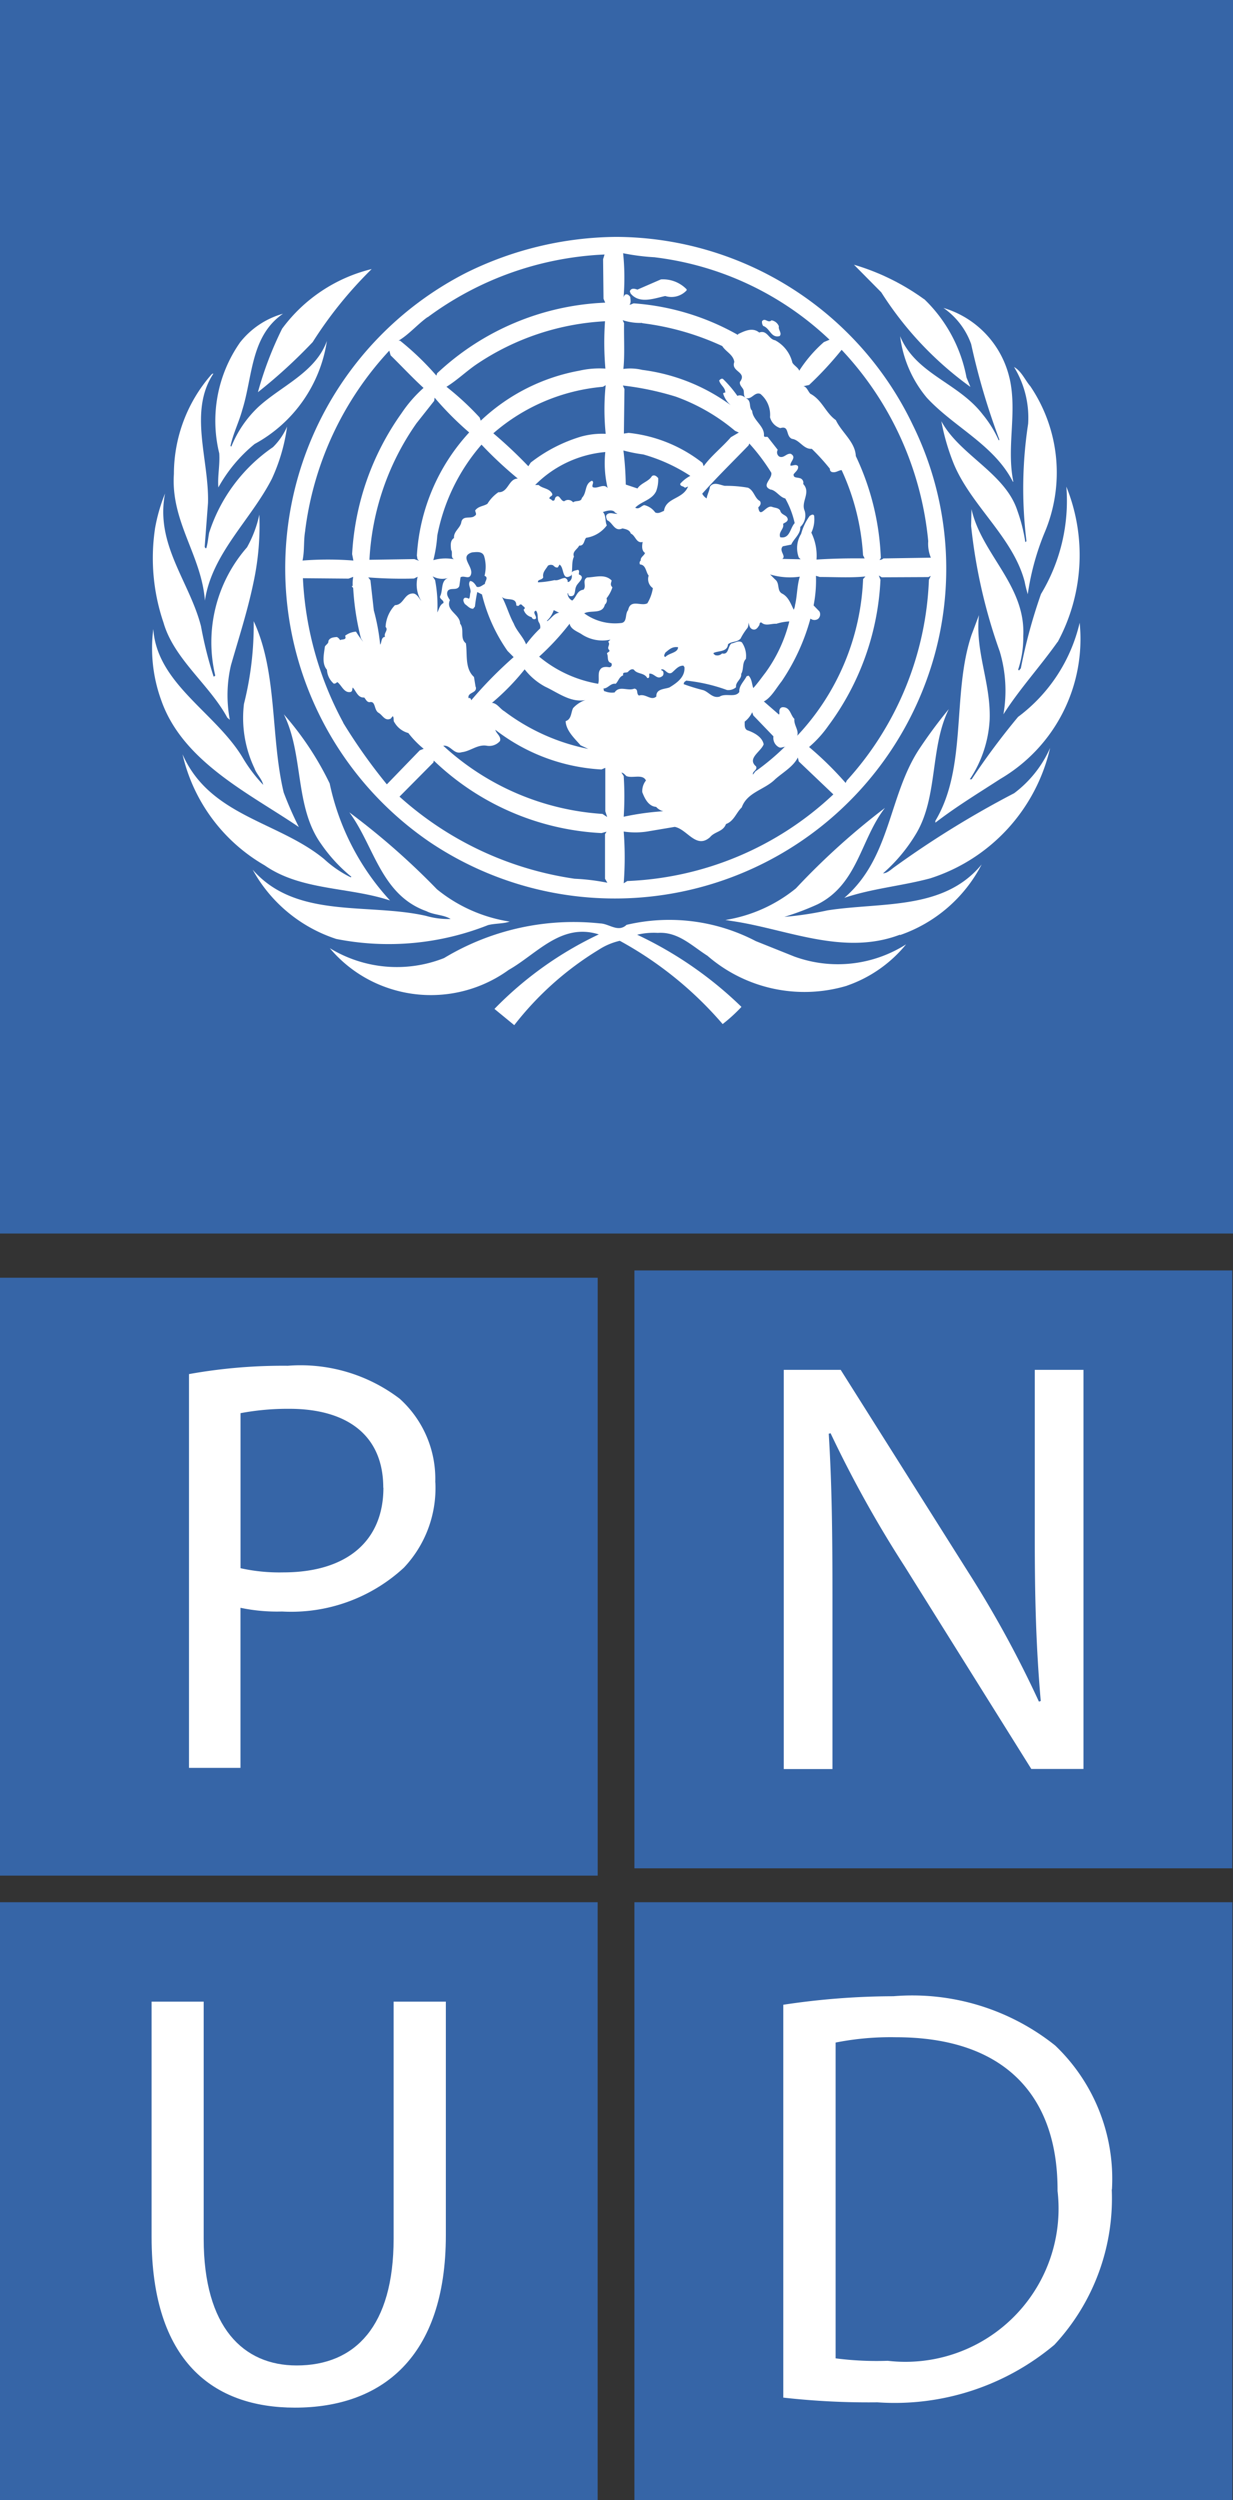 <svg data-name="Grupo 406" xmlns="http://www.w3.org/2000/svg" width="26.206" height="53.106"><rect width="100%" height="100%" fill="#333333" stroke="none"/><path data-name="Rectángulo 11" fill="#3665a7" d="M0 27.141h12.703v12.7H0z"/><path data-name="Trazado 507" d="M9.253 31.488a2.462 2.462 0 01-.668 1.811 3.528 3.528 0 01-2.59.932 3.764 3.764 0 01-.884-.079v3.4H4.017v-8.364a11.286 11.286 0 012.1-.177 3.48 3.48 0 012.378.7 2.294 2.294 0 01.756 1.778m-1.105.113c0-1.135-.794-1.677-2-1.677a5.442 5.442 0 00-1.034.093v3.293a3.8 3.8 0 00.907.089c1.336 0 2.13-.652 2.13-1.8" fill="#fff"/><path data-name="Rectángulo 12" fill="#3665a7" d="M13.484 26.986H26.19v12.7H13.484z"/><path data-name="Trazado 508" d="M17.693 37.577v-3.622c0-1.41-.013-2.429-.079-3.5l.039-.011a24.811 24.811 0 001.576 2.831l2.69 4.3h1.109v-8.477h-1.035v3.56c0 1.31.028 2.339.127 3.474l-.039.013a23.044 23.044 0 00-1.506-2.756l-2.707-4.291h-1.21v8.479z" fill="#fff"/><path data-name="Rectángulo 13" fill="#3665a7" d="M0 40.406h12.702v12.7H0z"/><path data-name="Trazado 509" d="M3.222 42.518v5c0 2.641 1.309 3.624 3.046 3.624 1.835 0 3.208-1.057 3.208-3.663v-4.961h-1.11v5.035c0 1.859-.818 2.693-2.061 2.693-1.132 0-1.976-.807-1.976-2.693v-5.035z" fill="#fff"/><path data-name="Rectángulo 14" fill="#3665a7" d="M13.484 40.406h12.709v12.7H13.484z"/><path data-name="Trazado 510" d="M23.629 46.507a4.559 4.559 0 01-1.219 3.3 5.279 5.279 0 01-3.762 1.222 16.18 16.18 0 01-2-.1v-8.345a15.8 15.8 0 012.34-.181 4.867 4.867 0 013.439 1.047 3.913 3.913 0 011.206 3.057m-1.156.04c.013-2.028-1.123-3.273-3.436-3.273a6.011 6.011 0 00-1.281.113v6.708a6.776 6.776 0 001.107.052 3.255 3.255 0 003.611-3.6" fill="#fff"/><path data-name="Rectángulo 15" fill="#3665a7" d="M0 0h26.206v26.202H0z"/><path data-name="Trazado 511" d="M19.769 18.658c-.6.161-1.239.215-1.824.414.99-.85.935-2.162 1.592-3.161a10.263 10.263 0 01.629-.849c-.4.807-.228 1.85-.687 2.633a3.513 3.513 0 01-.711.856c.089 0 .172-.084.247-.137a20.411 20.411 0 012.54-1.565 2.427 2.427 0 00.764-.962 3.8 3.8 0 01-2.55 2.771" fill="#fff"/><path data-name="Trazado 512" d="M22.477 13.636c-.367.519-.813 1.006-1.151 1.538a2.9 2.9 0 00-.078-1.337 11.467 11.467 0 01-.608-2.666l.008-.357c.213.959 1.156 1.62 1.1 2.7a2.146 2.146 0 01-.109.711l.02.017.038-.047a11.23 11.23 0 01.428-1.577 3.824 3.824 0 00.539-2.281 3.884 3.884 0 01-.184 3.3" fill="#fff"/><path data-name="Trazado 513" d="M21.894 8.198a3.273 3.273 0 01.3 3.134 5.473 5.473 0 00-.35 1.29 2.731 2.731 0 01-.067-.27c-.247-.938-1.137-1.611-1.506-2.5a4.755 4.755 0 01-.264-.905c.392.723 1.355 1.1 1.616 1.9a3.531 3.531 0 01.169.668s.024-.011.024-.025a9.09 9.09 0 01.036-2.488 2.06 2.06 0 00-.3-1.207c.158.091.229.268.338.4" fill="#fff"/><path data-name="Trazado 514" d="M21.458 8.038c.166.734-.071 1.451.079 2.192l-.008.005c-.4-.786-1.247-1.157-1.829-1.785a2.514 2.514 0 01-.569-1.308c.334.806 1.234.983 1.754 1.66a2.413 2.413 0 01.343.554l.013-.017a14.606 14.606 0 01-.6-2.029 1.578 1.578 0 00-.589-.769 2.034 2.034 0 011.406 1.5" fill="#fff"/><path data-name="Trazado 515" d="M19.642 6.353a3.1 3.1 0 01.9 1.666l.083.2a7.271 7.271 0 01-1.894-2.009l-.581-.587a4.91 4.91 0 011.494.735" fill="#fff"/><path data-name="Trazado 516" d="M7.899 5.716a8.706 8.706 0 00-1.253 1.55 11.044 11.044 0 01-1.164 1.065 7.471 7.471 0 01.514-1.349 3.349 3.349 0 011.9-1.266" fill="#fff"/><path data-name="Trazado 517" d="M5.094 7.284a1.768 1.768 0 01.921-.62c-.689.476-.642 1.328-.864 2.037-.071.263-.193.5-.253.773l.019.012a2.38 2.38 0 01.57-.838c.49-.452 1.219-.734 1.461-1.406a3 3 0 01-1.536 2.189 3.176 3.176 0 00-.771.923c-.02-.237.036-.472.019-.724a2.9 2.9 0 01.435-2.346" fill="#fff"/><path data-name="Trazado 518" d="M3.696 10.067a3.209 3.209 0 01.8-2.114c.009-.007.02-.02.039-.016-.531.806-.09 1.823-.114 2.743l-.071.939c.011.007.011.036.035.024.031-.1.039-.217.06-.326a3.509 3.509 0 011.357-1.819 1.4 1.4 0 00.3-.437 3.9 3.9 0 01-.323 1.108c-.445.873-1.276 1.588-1.424 2.589-.072-.96-.727-1.674-.659-2.69" fill="#fff"/><path data-name="Trazado 519" d="M3.292 11.241a3.682 3.682 0 01.216-.759c-.213 1.086.523 1.875.764 2.821a8.374 8.374 0 00.267 1.066c.012.005.023-.007.036-.019a3.06 3.06 0 01.675-2.724 2.467 2.467 0 00.262-.695 5.768 5.768 0 01-.126 1.449c-.125.6-.311 1.171-.477 1.75a2.791 2.791 0 00-.024 1.16l-.054-.046c-.378-.7-1.135-1.246-1.356-2.019a4.246 4.246 0 01-.182-1.985" fill="#fff"/><path data-name="Trazado 520" d="M3.259 13.369c.082 1.157 1.325 1.768 1.9 2.727a3.163 3.163 0 00.435.575c-.025-.123-.142-.227-.185-.351a2.492 2.492 0 01-.224-1.367 6.874 6.874 0 00.207-1.758c.51 1.09.355 2.453.637 3.637a7.51 7.51 0 00.323.736c-1.042-.708-2.46-1.381-2.921-2.682a3.236 3.236 0 01-.174-1.517" fill="#fff"/><path data-name="Trazado 521" d="M3.881 16.026c.581 1.314 2.033 1.42 3.007 2.221a2.373 2.373 0 00.567.389l.013-.012a3.345 3.345 0 01-.645-.7c-.566-.79-.365-1.9-.791-2.751a6.5 6.5 0 01.975 1.469 5.277 5.277 0 001.283 2.486c-.869-.29-1.892-.207-2.664-.746a3.666 3.666 0 01-1.746-2.357" fill="#fff"/><path data-name="Trazado 522" d="M5.37 18.473c.924 1.058 2.449.7 3.686.982a1.7 1.7 0 00.522.066c-.149-.093-.354-.083-.514-.166-.971-.345-1.113-1.394-1.64-2.1a15.333 15.333 0 011.862 1.634 3.226 3.226 0 001.546.687c-.134.048-.31.036-.46.075a5.739 5.739 0 01-3.224.294 3.134 3.134 0 01-1.778-1.472" fill="#fff"/><path data-name="Trazado 523" d="M17.999 20.939a3.148 3.148 0 01-2.963-.637c-.333-.211-.625-.515-1.054-.486a1.508 1.508 0 00-.44.039 8.148 8.148 0 012.217 1.533 3.453 3.453 0 01-.4.365 7.82 7.82 0 00-2.186-1.769 1.394 1.394 0 00-.451.192 6.636 6.636 0 00-1.792 1.6l-.421-.345a7.647 7.647 0 012.218-1.583c-.8-.252-1.314.414-1.915.754a2.823 2.823 0 01-2.572.382 2.778 2.778 0 01-1.231-.844 2.731 2.731 0 002.429.211 5.329 5.329 0 013.317-.736c.192.005.382.2.562.03a3.974 3.974 0 012.747.346l.817.327a2.7 2.7 0 002.377-.259 2.8 2.8 0 01-1.257.878" fill="#fff"/><path data-name="Trazado 524" d="M19.125 19.855c-1.178.447-2.361-.1-3.491-.279l-.217-.034a3.165 3.165 0 001.5-.672 15.148 15.148 0 011.892-1.709c-.518.664-.574 1.618-1.432 2.048a5.75 5.75 0 01-.707.267 7.023 7.023 0 00.916-.138c1.152-.18 2.472.005 3.278-.976a3.085 3.085 0 01-1.734 1.5" fill="#fff"/><path data-name="Trazado 525" d="M21.26 16.546c-.463.3-.933.585-1.38.929v-.039c.685-1.14.347-2.7.77-3.953l.157-.417c-.086.778.255 1.436.227 2.222a2.519 2.519 0 01-.422 1.266h.039a15.227 15.227 0 01.987-1.326 3.475 3.475 0 001.309-2 3.444 3.444 0 01-1.687 3.318" fill="#fff"/><path data-name="Trazado 526" d="M19.398 9.022a7.019 7.019 0 00-6.3-3.99 7.308 7.308 0 00-3.177.756 7.043 7.043 0 00-.772 12.109 7.052 7.052 0 0010.71-3.967 6.908 6.908 0 00-.461-4.908m.331 2.465a.781.781 0 00.055.359l-1.009.016a.119.119 0 01-.082.031l.028-.039a5.538 5.538 0 00-.532-2.167c-.012-.3-.3-.5-.424-.763-.221-.156-.29-.427-.543-.561-.051-.055-.074-.144-.145-.16l.119-.025a7.428 7.428 0 00.692-.747 6.877 6.877 0 011.84 4.06m-2.846 3.778c-.084-.083-.087-.248-.243-.247-.052 0-.075.046-.075.087 0 .023.007.051-.008.07l-.321-.279c.152-.078.262-.282.378-.428a4.473 4.473 0 00.612-1.332.137.137 0 00.16.008.128.128 0 00.03-.161l-.123-.127a2.73 2.73 0 00.05-.629l.082.025c.323 0 .656.021.97-.011l-.05.055a5.152 5.152 0 01-1.4 3.329c.04-.121-.076-.225-.06-.361m-.822 1.006c-.184-.168.111-.307.169-.464-.03-.158-.212-.253-.353-.3-.064-.04-.048-.123-.051-.181a.55.55 0 00.16-.2l.024.068.428.445a.222.222 0 00.119.232c.048.021.1-.02.141-.007h-.023a5.02 5.02 0 01-.622.52l-.05.067c-.024-.071.115-.1.058-.185m-1.956-5.415c-.055.023-.117.063-.18.031a.4.4 0 00-.233-.156c-.066.016-.111.1-.192.056.126-.135.354-.161.445-.351a.7.7 0 00.043-.278c-.035-.042-.084-.08-.134-.042-.067.115-.228.142-.306.262l-.249-.083a6.705 6.705 0 00-.05-.724 3.27 3.27 0 00.422.084 3.631 3.631 0 011 .455.741.741 0 00-.215.168c0 .063.07.044.1.086l.067-.028c-.107.274-.472.232-.512.52m.3 2.894c-.005.122-.189.119-.271.208-.048-.016-.011-.066 0-.093.082-.068.148-.134.271-.115M16.39 10.4c.114.028.185.162.3.188a1.914 1.914 0 01.2.524c-.1.106-.1.339-.307.3-.046-.115.093-.18.06-.284.035-.028.09-.038.1-.091-.008-.107-.137-.086-.161-.193-.04-.06-.109-.054-.166-.075-.135-.06-.26.27-.3.008.044-.038.068-.086.035-.134-.114-.06-.122-.221-.253-.283a2.674 2.674 0 00-.494-.04c-.111-.021-.236-.094-.315.019-.012.09-.056.161-.07.248a.246.246 0 01-.094-.1c.306-.345.661-.691.984-1.026l.017-.04a4.212 4.212 0 01.467.62c.028.135-.231.275-.008.361m.613 1.85c-.059.192-.054.408-.1.6a.291.291 0 01-.028.1c-.06-.117-.111-.275-.247-.343-.117-.062-.043-.219-.149-.3l-.107-.107a1.465 1.465 0 00.634.047m-1.467-2.962c-.182.211-.424.4-.578.616l-.025-.07a3.054 3.054 0 00-1.571-.638l-.1.015.012-.946-.034-.075a6.235 6.235 0 011.124.236 4.118 4.118 0 011.261.727l.08.036zm-.955 5.17a3.586 3.586 0 01.872.2.246.246 0 00.193-.059c-.016-.115.123-.169.109-.283.06-.1.016-.233.1-.318a.506.506 0 00-.086-.353c-.078-.048-.146.016-.22.024-.082.062-.055.249-.2.212a.143.143 0 01-.152.034c-.012-.019-.038-.02-.028-.044.1-.051.292-.016.306-.184.072-.066.193-.039.267-.121a1.307 1.307 0 01.148-.229.229.229 0 00.02-.111c.019.05.019.114.083.142.08.027.115-.038.15-.093 0-.028.016-.071.052-.043.084.072.208.011.308.019a1.089 1.089 0 01.275-.05 3.129 3.129 0 01-.506 1.087c-.083.107-.162.221-.26.329-.031-.083-.027-.19-.1-.264l-.04.011c-.058.111-.169.208-.156.334-.083.131-.294.019-.418.1-.153.043-.232-.1-.35-.137a4.13 4.13 0 01-.414-.127.067.067 0 01.046-.067m-.657-9a6.528 6.528 0 013.71 1.75l-.121.051a2.871 2.871 0 00-.524.609c-.015-.063-.111-.111-.145-.173a.733.733 0 00-.367-.475c-.138-.021-.169-.227-.338-.164-.141-.119-.314-.032-.451.034v.017a5.243 5.243 0 00-2.209-.671c-.034 0-.06.032-.1.027.042-.028.023-.111.02-.162-.023-.034-.063-.076-.113-.048a.122.122 0 00-.032.084 5.138 5.138 0 00-.007-.966 4.693 4.693 0 00.679.086m-.272 1.4a5.674 5.674 0 011.7.486c.078.123.235.182.256.338-.079.211.282.207.119.424-.011.068.047.11.072.16s-.008.152.063.185c.123.028.176-.139.3-.091a.576.576 0 01.205.495.325.325 0 00.219.232c.2-.062.107.169.248.228.162.02.244.225.421.212a4.575 4.575 0 01.385.424.063.063 0 00.04.068c.086.023.139-.036.209-.04a5 5 0 01.455 1.808l.034.068q-.5-.008-1.023.024a1.109 1.109 0 00-.11-.571.667.667 0 00.06-.359c-.025-.052-.067-.009-.093 0a1.171 1.171 0 00-.184.385.573.573 0 00-.05.5l.039.039-.39-.008c.094-.059-.083-.174.013-.268l.178-.036c.056-.127.2-.223.192-.374a.336.336 0 00.093-.345c-.086-.192.141-.385-.031-.569a.1.1 0 00-.086-.126c-.056-.017-.119 0-.119-.076.03-.05.114-.1.094-.176-.042-.05-.107-.005-.16-.011-.017-.083.142-.173.008-.251-.094-.016-.146.1-.244.059a.107.107 0 01-.034-.144l-.21-.268c-.017-.023-.08.016-.083-.034.016-.207-.239-.325-.251-.528-.076-.068-.012-.2-.114-.256-.058-.044-.119-.093-.2-.06a2.417 2.417 0 00-.308-.361c-.035-.012-.056.011-.079.034.023.1.135.15.13.259a.044.044 0 00-.046.017.529.529 0 00.162.249 4.047 4.047 0 00-1.882-.75 1.082 1.082 0 00-.4-.02c.032-.3.009-.645.015-.972l-.03-.064a1.189 1.189 0 00.414.058m-.583 4.024l.058.031c-.074.007-.157-.04-.219.011-.04.032-.013.09 0 .125.122.051.156.253.325.174.068.015.154.03.178.11.1.039.115.215.252.178-.011.064-.031.18.05.233-.017.059-.1.087-.091.162a.063.063 0 00-.015.083c.129.009.121.161.184.237a.233.233 0 00.089.266.885.885 0 01-.117.322c-.133.071-.359-.1-.409.146-.074.082-.008.267-.16.274a1.108 1.108 0 01-.773-.207c.144-.076.389.027.439-.186a.118.118 0 00.035-.133.729.729 0 00.125-.233c-.052-.054-.03-.083-.016-.145-.144-.146-.341-.07-.522-.064-.111.063-.005.18-.076.259-.142.017-.145.152-.24.231a.178.178 0 01-.1-.153h.016a.051.051 0 00.036.058c.13.02.093-.129.13-.2.025-.084.22-.2.06-.259-.007-.035.023-.08-.021-.1-.051.017-.133.017-.139.089a.136.136 0 01-.055.169h-.027c.012-.039-.019-.068-.051-.084-.079 0-.146.064-.225.046a2.086 2.086 0 01-.351.047c-.015-.067.087-.044.111-.107-.021-.106.052-.166.1-.247a.114.114 0 01.111-.007c.031.03.058.054.1.043l.035-.059c.106.06.044.363.248.231.038-.126 0-.28.059-.4-.044-.11.078-.158.11-.235.109.011.1-.109.148-.165a.668.668 0 00.44-.264c-.04-.087-.013-.213-.083-.283.072-.025.2-.062.252 0m-.161 6.478l-.1-.066a5.521 5.521 0 01-3.384-1.449c.16-.019.22.192.392.138.186-.02.335-.17.531-.138a.3.3 0 00.283-.1c.03-.1-.08-.156-.1-.239a4.042 4.042 0 002.256.844l.082-.035v.923zm-3.656-5.029l-.054-.084a.425.425 0 00.338.032c-.174.055-.111.266-.18.394-.012.062.087.079.072.141-.084.044-.093.135-.13.2a2.9 2.9 0 00-.047-.683m-1.061 1.2c-.094.011-.068.118-.107.168a4.394 4.394 0 00-.135-.728l-.072-.641-.046-.06a9.294 9.294 0 00.972.024l.078-.038a.673.673 0 00.076.515c-.038-.043-.093-.164-.182-.16-.184.007-.193.245-.376.248a.724.724 0 00-.2.463c.067.068-.047.133-.011.209m.715-1.616l-.093-.034-.954.015a5.541 5.541 0 011-2.9l.376-.476.009-.068a6.706 6.706 0 00.735.739 4.222 4.222 0 00-1.112 2.619c.013.038 0 .079.042.1m3.965-4.075a1.912 1.912 0 00-.555.044 4.122 4.122 0 00-2.094 1.062l-.024-.068a6.037 6.037 0 00-.705-.652c.22-.134.421-.329.638-.477a5.384 5.384 0 012.732-.915 6.457 6.457 0 00.008 1.006M11.3 13.105a.055.055 0 00.086.038c.035-.05-.086-.141.005-.172.055.062.024.166.058.241a.184.184 0 01.032.135 2.618 2.618 0 00-.3.341c-.058-.157-.2-.282-.262-.443-.1-.181-.154-.389-.252-.569.083.1.307-.013.307.184a.068.068 0 00.05.008c.031-.035.036-.035.07-.02.016.036.1.055.035.1a.231.231 0 00.168.161m1.037 2.72l.169.079a4.373 4.373 0 01-1.784-.8c-.091-.051-.152-.17-.263-.178a4.988 4.988 0 00.695-.712 1.38 1.38 0 00.439.37c.263.122.541.343.853.282a.623.623 0 00-.263.172c-.047.094-.032.236-.158.276.008.2.189.367.313.508m-2.226-1.231l-.035-.215c-.2-.181-.137-.488-.172-.715-.137-.109-.023-.291-.123-.418 0-.2-.314-.274-.217-.5-.036-.056-.086-.127-.042-.2.063-.072.2.007.243-.1l.025-.184c.074-.047.18.052.219-.052.07-.172-.26-.386.024-.477.094-.008.224-.031.26.084a.785.785 0 01.007.413c.093.036.008.113.008.173-.054.024-.109.083-.174.06-.028-.046-.079-.125-.142-.121-.052.075.02.149.011.235-.019.05-.005.107-.035.141a.137.137 0 00-.086-.021c-.06.034-.02.1 0 .133.06.04.1.1.176.1l.038-.046a3.037 3.037 0 01.05-.31l.1.052a3.555 3.555 0 00.543 1.2l.13.131a8.864 8.864 0 00-.9.915v.008c-.005-.019-.015-.071-.059-.05-.028-.134.194-.1.153-.245m.484-4.132a.809.809 0 00-.235.247c-.082.054-.192.048-.26.141 0 .039.044.086-.008.114-.08.078-.248-.019-.286.129-.016.129-.169.2-.156.343-.087.055-.071.165-.063.252.044.055-.019.16.063.2a.929.929 0 00-.44.019 2.916 2.916 0 00.084-.523 4.125 4.125 0 01.94-1.931 8.346 8.346 0 00.771.72c-.2.005-.2.3-.412.291m2.156 3.777c-.047.083-.007.2-.035.292a2.646 2.646 0 01-1.255-.577 5.4 5.4 0 00.648-.7c.019.113.152.162.243.216a.8.8 0 00.624.123c-.017.015-.031.032-.048.046.06.058-.044.121.025.177.013.046-.044.039-.05.074.035.064-.011.173.09.2a.056.056 0 01-.04.09c-.07-.013-.164-.016-.2.059m-1.128-1.046a.534.534 0 00.146-.227l.115.056c-.107.011-.166.119-.251.178zm.972-2.845c-.02-.047.043-.1-.015-.131-.162.074-.1.251-.213.366-.015.093-.131.047-.186.094a.134.134 0 00-.188-.024c-.083 0-.1-.168-.186-.082-.021.028-.009.091-.075.064-.013-.024-.04-.028-.055-.039-.005-.054.087-.047.055-.11-.063-.111-.2-.1-.284-.178h-.074a2.4 2.4 0 011.491-.7 2.271 2.271 0 00.05.766c-.086-.11-.212.025-.319-.021m.276-1.132a1.691 1.691 0 00-.526.06 3.261 3.261 0 00-1.065.55l-.052.079a9.586 9.586 0 00-.744-.7 4.088 4.088 0 012.33-.988l.058-.034a5.071 5.071 0 000 1.029M9.089 6.739a6.816 6.816 0 013.76-1.333l-.031.1.009.84.036.083a5.544 5.544 0 00-3.572 1.5l-.016.05a5.938 5.938 0 00-.773-.743h-.031c.216-.127.406-.35.616-.5m-2.6 4.528a6.867 6.867 0 011.787-3.816l.028.1c.237.232.471.483.7.692a2.828 2.828 0 00-.468.538 5.693 5.693 0 00-1.05 2.992l.027.137a6.925 6.925 0 00-1.081 0c.046-.216.019-.432.058-.638m.807 4.08a7.142 7.142 0 01-.857-3.067l.97.009.1-.038a.749.749 0 00-.011.2l-.011-.011c-.023.02.021.034.021.054a5.59 5.59 0 00.164 1.062l.048.076a2.147 2.147 0 01-.153-.217.434.434 0 00-.231.087c.04.1-.064.067-.107.094a.157.157 0 00-.068-.067c-.074.007-.15.011-.181.086.009.051-.052.075-.074.118-.02.157-.07.362.044.492a.421.421 0 00.144.294c.035.007.055-.02.078-.032.094.071.142.24.284.209.042-.019.027-.063.042-.094.072.075.109.224.243.212.034.034.051.094.111.1.142-.036.089.169.2.228.084.052.131.18.253.121l.042-.052c.036.027.005.1.039.134a.485.485 0 00.294.224 2.036 2.036 0 00.326.335l-.083.032-.7.723a11.726 11.726 0 01-.928-1.308m4.92 3.313a7.08 7.08 0 01-3.723-1.744l.72-.726.009-.04a5.551 5.551 0 003.565 1.54l.106-.03-.032.054v.946l.05.085a4.552 4.552 0 00-.695-.085m.846-3.957a.389.389 0 01-.2-.024c-.036 0-.023-.04-.036-.06.1 0 .153-.119.262-.1.06-.059.072-.149.16-.18-.025-.093.084-.034.11-.084.032-.03.071-.06.117-.036.07.1.216.058.283.176.036.013.046-.024.043-.048v-.044c.114-.011.168.152.288.044a.089.089 0 000-.1c-.012-.007-.031-.012-.036-.031.082-.036.129.126.229.066.08-.066.135-.149.244-.149l.023.032c.017.211-.16.335-.318.431-.1.039-.287.025-.279.193-.115.1-.224-.068-.368-.02-.067-.036-.005-.134-.1-.148-.146.062-.321-.078-.425.09m.256 1.768c.129.054.347-.052.416.094a.36.36 0 00-.078.249c.05.129.13.3.294.311a.3.3 0 00.152.093 5.669 5.669 0 00-.841.117 6.629 6.629 0 000-.864l-.048-.075c.046.007.076.05.106.075m.012 2.234l-.07.044a7.133 7.133 0 000-1.1 1.641 1.641 0 00.549-.009l.536-.09c.266.051.456.48.75.219.1-.123.276-.111.339-.279.172-.063.215-.24.335-.353.115-.326.488-.374.712-.6.166-.146.386-.268.48-.461l.02.084.735.7a6.78 6.78 0 01-4.387 1.841m6.418-6.4a6.712 6.712 0 01-1.745 4.265l-.025.051a7.207 7.207 0 00-.777-.763 2.4 2.4 0 00.409-.451 5.629 5.629 0 001.108-3.1l-.035-.093.062.039.993-.005.05-.025z" fill="#fff"/><path data-name="Trazado 527" d="M16.196 6.823a.151.151 0 00.024.1c.149.051.165.264.35.216.058-.063-.034-.131-.016-.209a.205.205 0 00-.156-.126c-.075.071-.135-.063-.2.017" fill="#fff"/><path data-name="Trazado 528" d="M13.399 6.229c.189.239.511.106.74.059a.44.44 0 00.455-.121v-.021a.7.7 0 00-.547-.211l-.5.217c-.044-.017-.119-.038-.15.015-.021.02 0 .044.005.062" fill="#fff"/></svg>